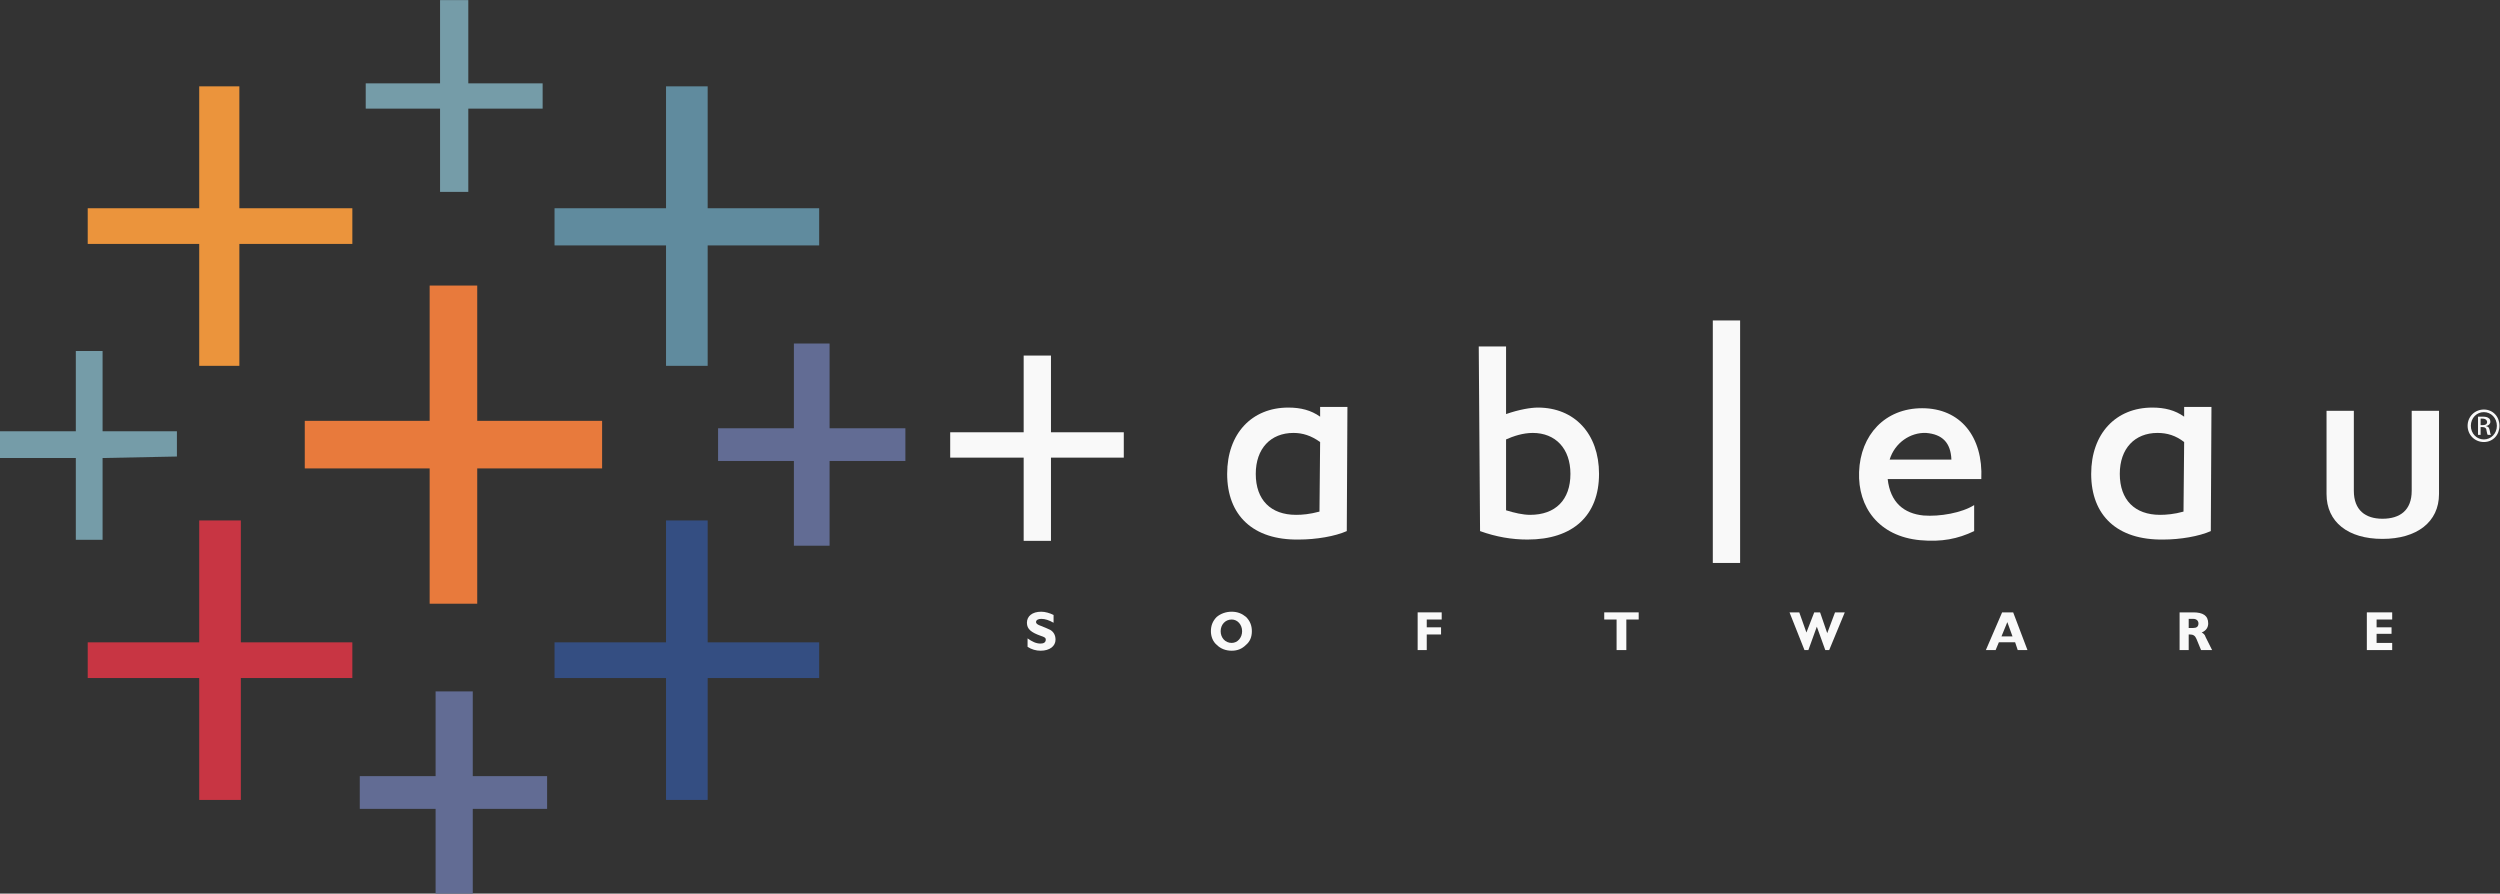 <?xml version="1.0" encoding="UTF-8" standalone="no"?>
<!-- Created with Inkscape (http://www.inkscape.org/) -->

<svg
   xmlns:dc="http://purl.org/dc/elements/1.1/"
   xmlns:cc="http://creativecommons.org/ns#"
   xmlns:rdf="http://www.w3.org/1999/02/22-rdf-syntax-ns#"
   xmlns:svg="http://www.w3.org/2000/svg"
   xmlns="http://www.w3.org/2000/svg"
   xmlns:sodipodi="http://sodipodi.sourceforge.net/DTD/sodipodi-0.dtd"
   xmlns:inkscape="http://www.inkscape.org/namespaces/inkscape"
   version="1.1"
   id="svg2"
   xml:space="preserve"
   width="431.188"
   height="154.119"
   viewBox="0 0 431.188 154.119"
   sodipodi:docname="tableau-logo-white.svg"
   inkscape:version="0.92.3 (2405546, 2018-03-11)"><rect x="0" y="0" width="431.188" height="154.119" fill="#333333" stroke="none"/><defs
     id="defs6" /><sodipodi:namedview
     pagecolor="#ffffff"
     bordercolor="#666666"
     borderopacity="1"
     objecttolerance="10"
     gridtolerance="10"
     guidetolerance="10"
     inkscape:pageopacity="0"
     inkscape:pageshadow="2"
     inkscape:window-width="1711"
     inkscape:window-height="848"
     id="namedview4"
     showgrid="false"
     fit-margin-top="0"
     fit-margin-left="0"
     fit-margin-right="0"
     fit-margin-bottom="0"
     inkscape:zoom="2.1394513"
     inkscape:cx="228.46658"
     inkscape:cy="44.236621"
     inkscape:window-x="0"
     inkscape:window-y="34"
     inkscape:window-maximized="0"
     inkscape:current-layer="g10" /><g
     id="g10"
     inkscape:groupmode="layer"
     inkscape:label="tableau-logo"
     transform="matrix(0,1.333,1.333,0,1.93,-200.798)"><g
       id="g869"
       transform="matrix(1.603,0,0,1.603,-160.44,0.872)"
       style="stroke-width:0.624"><path
         d="m 228.028,47.153 v -10.08 h -10.92 v -3.84 h 10.92 v -10.08 h 3.84 v 10.08 h 10.92 v 3.84 h -10.92 v 10.08"
         style="fill:#e87a3c;fill-opacity:1;fill-rule:nonzero;stroke:none;stroke-width:0.075"
         id="path14"
         inkscape:connector-curvature="0" /><path
         d="m 245.907,26.993 v -9 h -9.84 v -3.36 h 9.84 v -9 h 2.88 v 9 h 9.84 v 3.36 h -9.84 v 9"
         style="fill:#c83543;fill-opacity:1;fill-rule:nonzero;stroke:none;stroke-width:0.075"
         id="path16"
         inkscape:connector-curvature="0" /><path
         d="m 210.868,64.673 v -9 h -9.84 v -3.36 h 9.84 v -9 h 3 v 9 h 9.72 v 3.36 h -9.72 v 9"
         style="fill:#608b9e;fill-opacity:1;fill-rule:nonzero;stroke:none;stroke-width:0.075"
         id="path18"
         inkscape:connector-curvature="0" /><path
         d="m 256.707,42.713 v -6 h -6.84 v -3 h 6.84 v -6.12 h 2.64 v 6.12 h 6.84 v 3 h -6.84 v 6"
         style="fill:#626c94;fill-opacity:1;fill-rule:nonzero;stroke:none;stroke-width:0.075"
         id="path20"
         inkscape:connector-curvature="0" /><path
         d="m 210.868,26.993 v -9.12 h -9.84 v -3.24 h 9.84 v -9 h 2.88 v 9 h 9.84 v 3.24 h -9.84 v 9.12"
         style="fill:#eb943c;fill-opacity:1;fill-rule:nonzero;stroke:none;stroke-width:0.075"
         id="path22"
         inkscape:connector-curvature="0" /><path
         d="m 228.627,71.633 v -6.12 h -6.84 v -2.88 h 6.84 v -6.12 h 2.64 v 6.12 h 6.84 v 2.88 h -6.84 v 6.12"
         style="fill:#626c94;fill-opacity:1;fill-rule:nonzero;stroke:none;stroke-width:0.075"
         id="path24"
         inkscape:connector-curvature="0" /><path
         d="m 245.907,64.673 v -9 h -9.84 v -3.36 h 9.84 v -9 h 2.88 v 9 h 9.84 v 3.36 h -9.84 v 9"
         style="fill:#344e82;fill-opacity:1;fill-rule:nonzero;stroke:none;stroke-width:0.075"
         id="path26"
         inkscape:connector-curvature="0" /><path
         d="m 200.787,42.353 v -6 h -6.72 v -2.28 h 6.72 v -6 h 2.04 v 6 h 6.72 v 2.28 h -6.72 v 6"
         style="fill:#759ca8;fill-opacity:1;fill-rule:nonzero;stroke:none;stroke-width:0.075"
         id="path28"
         inkscape:connector-curvature="0" /><path
         d="m 228.868,12.833 v -6 h -6.48 v -2.16 h 6.48 v -6.12 h 2.16 v 6.12 h 6.6 v 2.16 h -6.6 l -0.12,6"
         style="fill:#759ca8;fill-opacity:1;fill-rule:nonzero;stroke:none;stroke-width:0.075"
         id="path30"
         inkscape:connector-curvature="0" /></g><g
       id="g856"
       transform="matrix(0.701,0,0,0.701,46.973,58.244)"
       style="stroke-width:1.427"><path
         d="m 267.267,104.513 c 0.48,0.72 0.72,1.56 0.72,2.4 0,1.68 -0.84,2.76 -2.04,2.76 -0.84,0 -1.44,-0.36 -1.8,-0.96 -0.24,-0.48 -0.48,-1.08 -0.72,-1.68 -0.24,-0.72 -0.48,-0.96 -0.72,-0.96 -0.36,0 -0.6,0.36 -0.6,0.96 0,0.72 0.24,1.44 0.72,2.28 h -1.44 c -0.36,-0.72 -0.6,-1.56 -0.6,-2.28 0,-1.68 0.84,-2.64 2.04,-2.64 1.2,0 1.8,0.84 2.4,2.52 0.24,0.72 0.36,0.96 0.72,0.96 0.48,0 0.72,-0.36 0.72,-0.96 0,-0.84 -0.36,-1.56 -0.96,-2.4"
         style="fill:#ffffff;fill-opacity:0.967;fill-rule:nonzero;stroke:none;stroke-width:0.171"
         id="path32"
         inkscape:connector-curvature="0" /><path
         d="m 264.387,138.353 c 0.96,0 1.92,0.36 2.52,1.08 0.72,0.72 1.08,1.68 1.08,2.76 0,1.08 -0.36,1.92 -1.08,2.64 -0.6,0.72 -1.44,1.08 -2.52,1.08 -1.08,0 -1.92,-0.36 -2.64,-1.08 -0.6,-0.72 -0.96,-1.56 -0.96,-2.64 0,-1.08 0.36,-2.04 0.96,-2.76 0.72,-0.72 1.56,-1.08 2.64,-1.08 z m 0,1.8 c -1.2,0 -2.16,0.84 -2.16,2.04 0,1.08 0.96,1.92 2.16,1.92 1.2,0 2.16,-0.84 2.16,-1.92 0,-1.2 -0.96,-2.04 -2.16,-2.04"
         style="fill:#ffffff;fill-opacity:0.967;fill-rule:nonzero;stroke:none;stroke-width:0.171"
         id="path34"
         inkscape:connector-curvature="0" /><path
         d="m 267.868,176.513 v 1.68 h -2.88 v 2.64 h -1.32 v -2.64 h -1.44 v 2.76 h -1.32 v -4.44"
         style="fill:#ffffff;fill-opacity:0.967;fill-rule:nonzero;stroke:none;stroke-width:0.171"
         id="path36"
         inkscape:connector-curvature="0" /><path
         d="m 267.868,213.233 v 1.8 h -5.64 v 2.28 h -1.32 v -6.36 h 1.32 v 2.28"
         style="fill:#ffffff;fill-opacity:0.967;fill-rule:nonzero;stroke:none;stroke-width:0.171"
         id="path38"
         inkscape:connector-curvature="0" /><path
         d="m 267.868,247.913 v 0.72 l -4.32,1.56 4.32,1.56 v 0.72 l -6.96,2.88 v -1.8 l 3.84,-1.44 -3.84,-1.32 v -1.08 l 3.72,-1.44 -3.72,-1.32 v -1.8"
         style="fill:#ffffff;fill-opacity:0.967;fill-rule:nonzero;stroke:none;stroke-width:0.171"
         id="path40"
         inkscape:connector-curvature="0" /><path
         d="m 267.868,281.393 v 1.8 l -1.44,0.6 v 3 l 1.44,0.48 v 1.8 l -6.96,-2.64 v -2.04 z m -2.52,2.88 -2.64,1.08 2.64,0.96"
         style="fill:#ffffff;fill-opacity:0.967;fill-rule:nonzero;stroke:none;stroke-width:0.171"
         id="path42"
         inkscape:connector-curvature="0" /><path
         d="m 267.868,317.153 v 1.68 h -2.88 c 0,0 0,0.12 0,0.24 0,0.6 0.24,0.96 0.84,1.2 l 2.04,0.84 v 2.04 l -2.4,-1.2 c -0.48,-0.12 -0.72,-0.48 -0.84,-0.72 -0.36,0.84 -0.96,1.2 -1.68,1.2 -1.44,0 -2.04,-0.96 -2.04,-2.76 v -2.52 z m -4.08,2.52 v -0.84 h -1.68 v 0.84 c 0,0.6 0.36,0.96 0.84,0.96 0.6,0 0.84,-0.36 0.84,-0.96"
         style="fill:#ffffff;fill-opacity:0.967;fill-rule:nonzero;stroke:none;stroke-width:0.171"
         id="path44"
         inkscape:connector-curvature="0" /><path
         d="m 267.868,351.713 v 4.68 h -1.32 v -2.88 h -1.68 v 2.76 h -1.2 v -2.76 h -1.44 v 2.88 h -1.32 v -4.68"
         style="fill:#ffffff;fill-opacity:0.967;fill-rule:nonzero;stroke:none;stroke-width:0.171"
         id="path46"
         inkscape:connector-curvature="0" /><path
         d="m 224.308,192.833 c -0.84,2.4 -1.2,4.56 -1.2,5.88 0,6.72 4.8,11.28 12.24,11.28 7.68,0 12.12,-4.8 12.12,-13.2 0,-2.88 -0.48,-5.76 -1.56,-8.76 l -34.08,-0.24 v 5.04 z m 18.6,4.44 c 0,4.68 -2.76,7.44 -7.56,7.44 -4.68,0 -7.56,-2.76 -7.56,-6.96 0,-1.8 0.6,-3.6 1.2,-4.92 h 13.08 c 0.48,1.56 0.84,3.12 0.84,4.44"
         style="fill:#ffffff;fill-opacity:0.967;fill-rule:nonzero;stroke:none;stroke-width:0.171"
         id="path48"
         inkscape:connector-curvature="0" /><path
         d="m 251.787,230.993 v 5.04 h -44.76 v -5.04 z"
         style="fill:#ffffff;fill-opacity:0.967;fill-rule:nonzero;stroke:none;stroke-width:0.171"
         id="path50"
         inkscape:connector-curvature="0" /><path
         d="m 232.708,263.633 v 11.4 c -3.12,-0.12 -4.68,-1.68 -4.92,-4.68 -0.12,-2.88 1.8,-5.76 4.92,-6.72 z m 14.88,5.64 c -0.72,-7.68 -6.12,-11.52 -12.6,-11.28 -6.84,0.24 -11.76,4.8 -11.76,11.64 0,7.08 5.28,11.28 13.08,10.92 v -17.28 c 4.32,0.48 6.36,3 6.72,6.6 0.24,3 -0.48,7.08 -1.92,9.36 h 4.8 c 1.44,-3 2.04,-6 1.68,-9.96"
         style="fill:#ffffff;fill-opacity:0.967;fill-rule:nonzero;stroke:none;stroke-width:0.171"
         id="path52"
         inkscape:connector-curvature="0" /><path
         d="m 243.627,354.593 c 0,3.24 -1.56,5.4 -5.16,5.4 h -14.76 v 5.04 h 15.36 c 5.16,0 8.28,-4.08 8.28,-10.44 0,-6.36 -3.12,-10.32 -8.28,-10.32 h -15.36 v 5.04 h 14.76 c 3.6,0 5.16,2.16 5.16,5.28"
         style="fill:#ffffff;fill-opacity:0.967;fill-rule:nonzero;stroke:none;stroke-width:0.171"
         id="path54"
         inkscape:connector-curvature="0" /><path
         d="m 247.468,154.553 c 0.12,-8.4 -4.44,-13.2 -12.12,-13.2 -7.44,0 -12.24,4.56 -12.24,11.28 0,2.28 0.48,4.2 1.68,5.88 h -1.8 v 5.04 l 22.92,-0.12 c 0.96,-2.16 1.56,-5.64 1.56,-8.88 z m -4.56,-0.48 c 0,1.2 -0.12,2.52 -0.6,4.32 l -12.84,0.12 c -1.2,-1.68 -1.68,-3.24 -1.68,-4.92 0,-4.2 2.88,-6.96 7.56,-6.96 4.8,0 7.56,2.76 7.56,7.44"
         style="fill:#ffffff;fill-opacity:0.967;fill-rule:nonzero;stroke:none;stroke-width:0.171"
         id="path56"
         inkscape:connector-curvature="0" /><path
         d="m 247.468,314.153 c 0.12,-8.52 -4.44,-13.32 -12.12,-13.32 -7.44,0 -12.24,4.56 -12.24,11.28 0,2.28 0.48,4.2 1.68,5.88 h -1.8 v 5.04 l 22.92,-0.12 c 0.96,-2.16 1.56,-5.64 1.56,-8.76 z m -4.56,-0.6 c 0,1.08 -0.12,2.64 -0.6,4.32 l -12.84,0.12 c -1.2,-1.56 -1.68,-3.12 -1.68,-4.92 0,-4.2 2.88,-6.96 7.56,-6.96 4.8,0 7.56,2.76 7.56,7.44"
         style="fill:#ffffff;fill-opacity:0.967;fill-rule:nonzero;stroke:none;stroke-width:0.171"
         id="path58"
         inkscape:connector-curvature="0" /><path
         d="m 213.507,103.793 v 5.04 h 14.16 v 13.44 h 4.68 v -13.44 h 15.36 v -5.04 h -15.36 V 90.233 h -4.68 v 13.56"
         style="fill:#ffffff;fill-opacity:0.967;fill-rule:nonzero;stroke:none;stroke-width:0.171"
         id="path60"
         inkscape:connector-curvature="0" /><path
         d="m 223.468,373.313 c 0,1.68 1.32,2.88 3,2.88 1.68,0 3,-1.2 3,-2.88 0,-1.68 -1.32,-3 -3,-3 -1.68,0 -3,1.32 -3,3 z m 0.48,0 c 0,-1.32 1.08,-2.4 2.52,-2.4 1.44,0 2.52,1.08 2.52,2.4 0,1.32 -1.08,2.4 -2.52,2.4 -1.44,0 -2.52,-1.08 -2.52,-2.4 z m 4.2,-0.6 v -0.48 h -3.36 c 0,0.24 0,0.48 0,0.96 0,0.48 0.12,0.84 0.24,0.96 0.12,0.24 0.36,0.36 0.72,0.36 0.36,0 0.72,-0.36 0.72,-0.72 h 0.12 c 0,0.36 0.24,0.48 0.72,0.6 0.6,0.12 0.72,0.12 0.84,0.24 v -0.6 c -0.12,-0.12 -0.36,-0.12 -0.84,-0.24 -0.36,0 -0.6,-0.24 -0.6,-0.72 v -0.36 z m -1.8,0 v 0.36 c 0,0.48 -0.12,0.84 -0.6,0.84 -0.24,0 -0.6,-0.24 -0.6,-0.84 0,-0.12 0,-0.24 0,-0.36"
         style="fill:#ffffff;fill-opacity:0.967;fill-rule:nonzero;stroke:none;stroke-width:0.171"
         id="path62"
         inkscape:connector-curvature="0" /></g></g></svg>